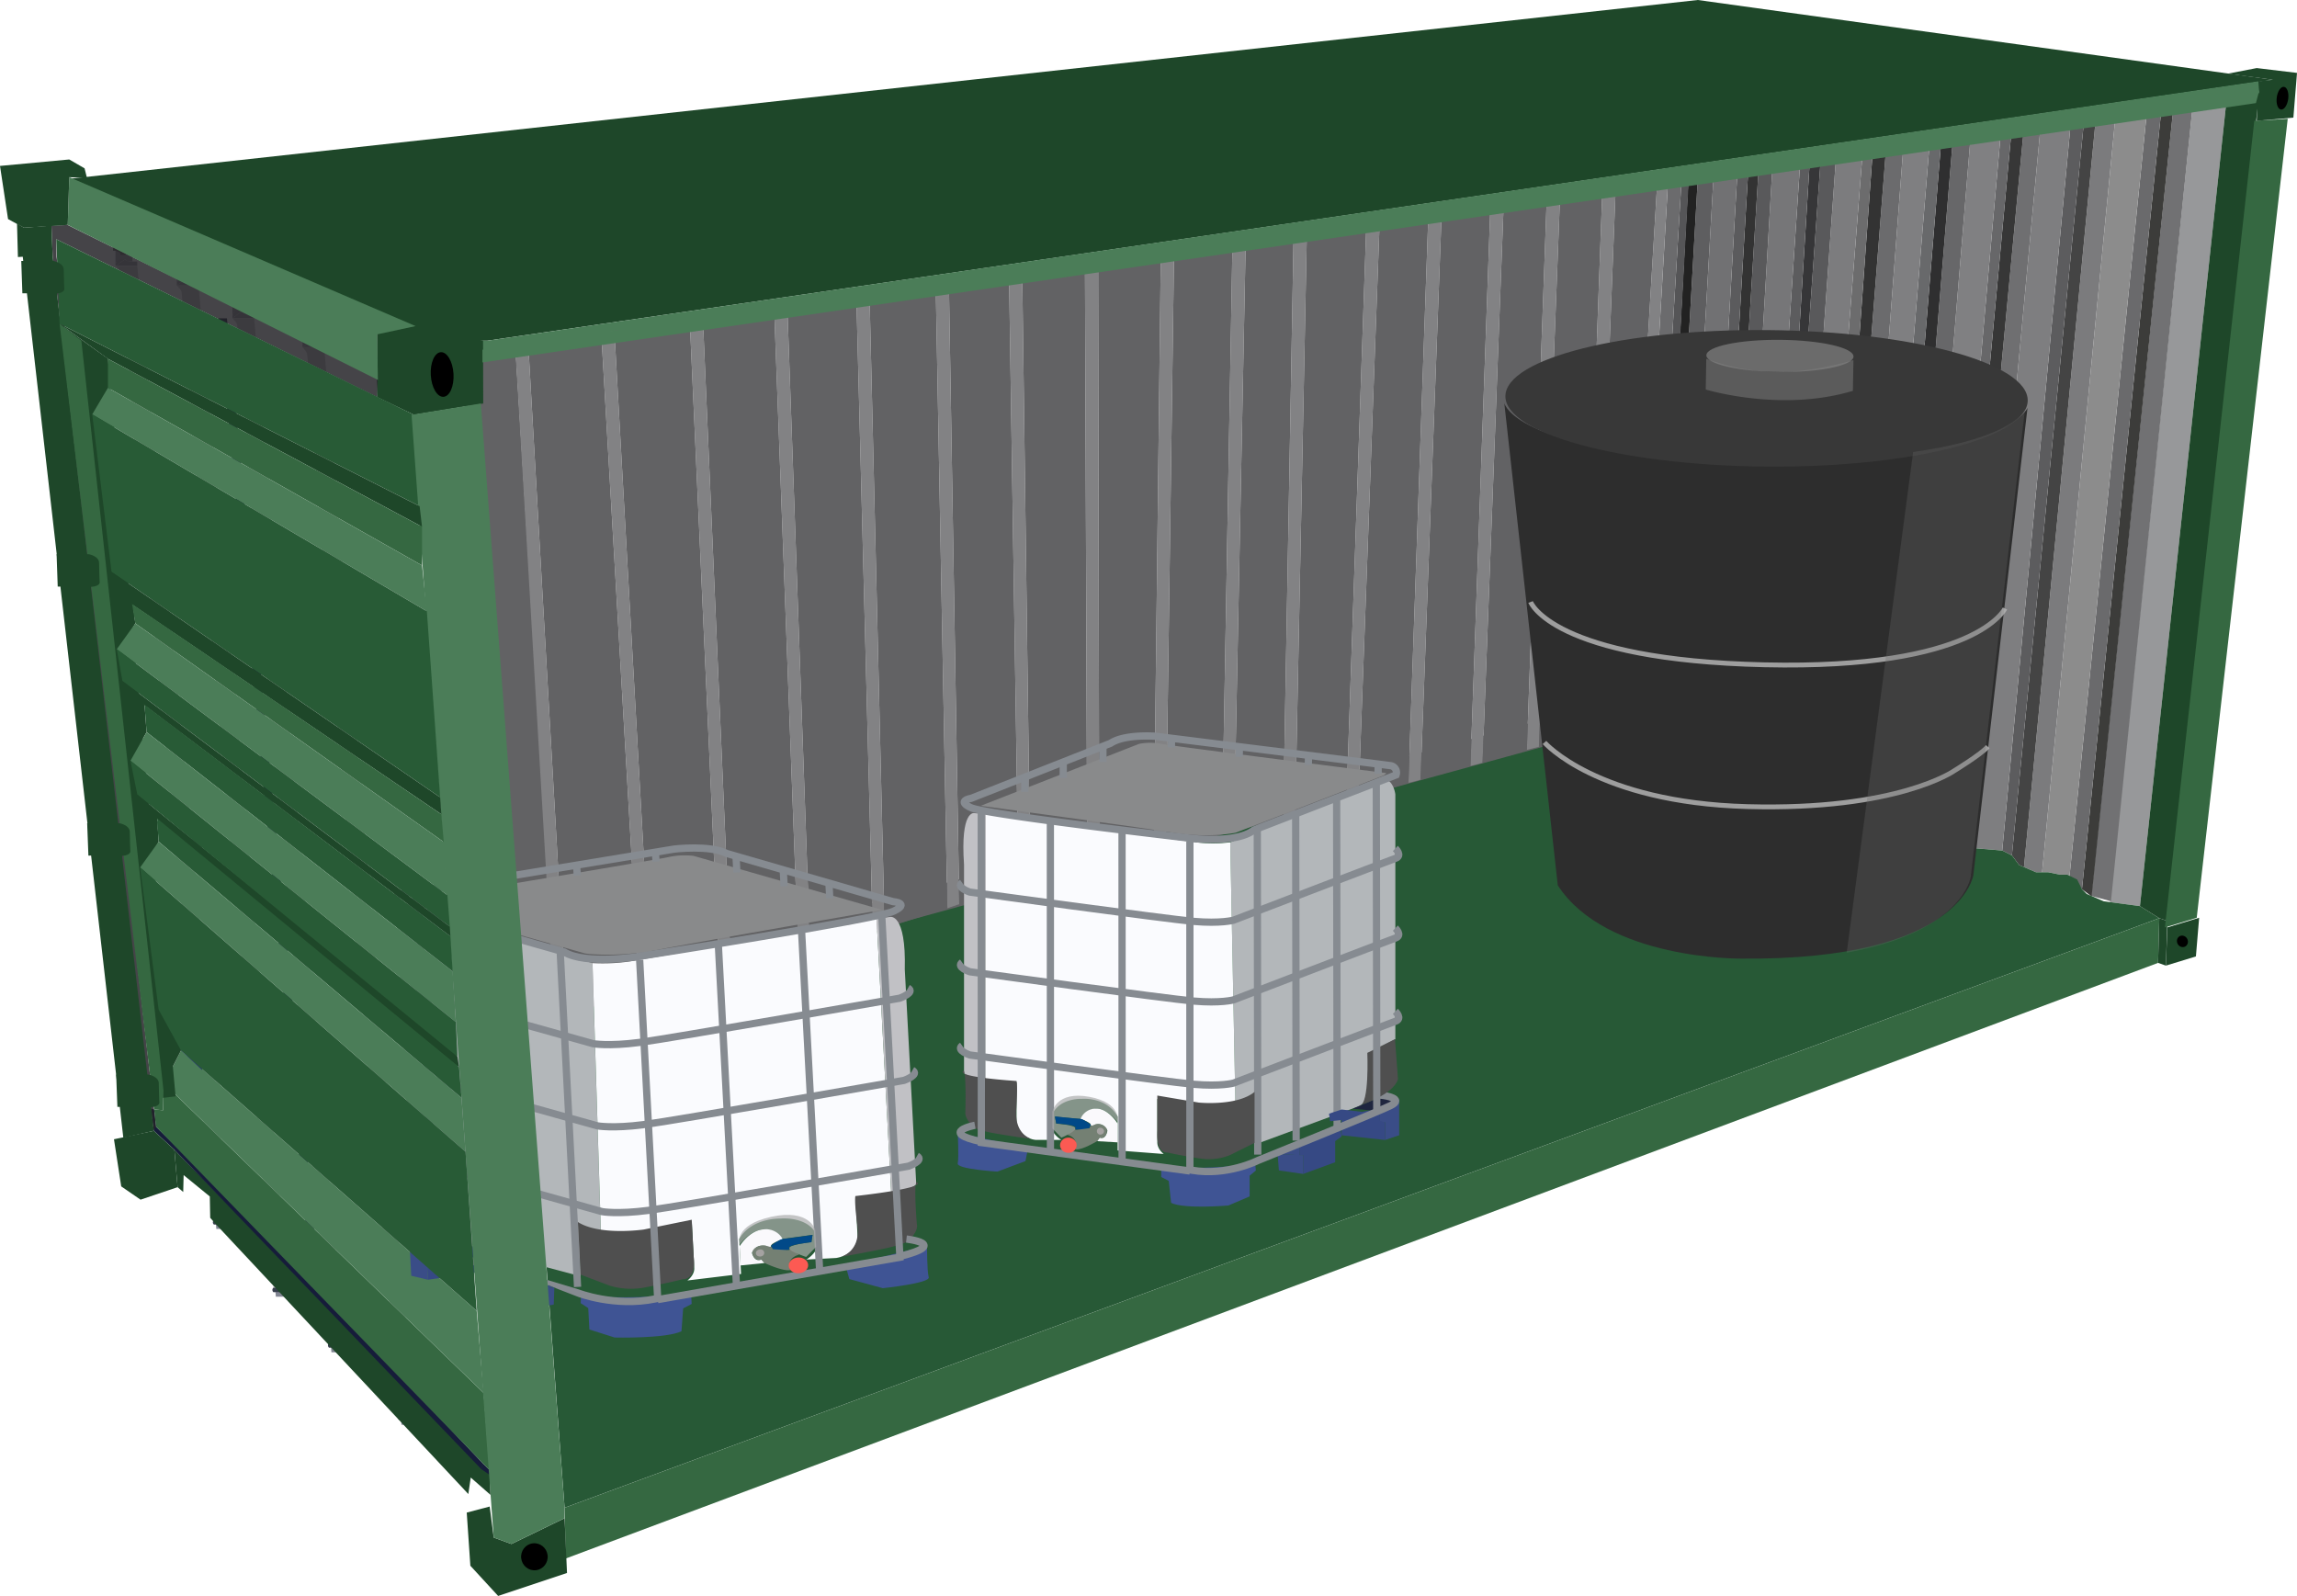 <svg xmlns="http://www.w3.org/2000/svg" viewBox="0 0 950.67 660.5"><title>container_view2</title><g id="Layer_2" data-name="Layer 2"><g id="Main"><g id="Container"><polygon points="155.11 399.1 161.91 404.16 163.21 413.07 160.1 412.51 160.8 410.39 160.08 405.44 155.26 403.62 154.15 400.58 155.11 399.1" style="fill:#787d92"/><path d="M128.37,143.67s0-5,4-3" transform="translate(-3.2)" style="fill:#96959b"/><path d="M77.37,118.67" transform="translate(-3.2)" style="fill:#757577"/><path d="M128.41,134.75l0-3.08a2,2,0,0,1,2-2h4l.17,2.71s-1.17,1.29-2.17,2.29S128.41,134.75,128.41,134.75Z" transform="translate(-3.2)" style="fill:#7f838c"/><path d="M128.37,143.67s0-3,2-3h2s0,1,2,1h1v-4h-2l-1,1h-2v-1l-2-1Z" transform="translate(-3.2)" style="fill:#99989e"/><path d="M128.37,136.67h-1v-2h5s1-3,3-2v1h4v3l-4,1h-2l-1,1h-2v-1Z" transform="translate(-3.2)" style="fill:#605c59"/><path d="M132.37,140.67s0,1,3,1h2v2h-9Z" transform="translate(-3.2)" style="fill:#96959b"/><path d="M137.87,158.92s6.5-1.25,5.32,3.75,1.18,22,1.18,22a10.92,10.92,0,0,1-3.84.25C138.46,184.67,137.87,158.92,137.87,158.92Z" transform="translate(-3.2)" style="fill:#7a7a7c"/><polygon points="168.5 560.33 171.17 559.67 172.17 576.67 170.5 576.83 168.5 560.33" style="fill:#737479"/><polygon points="155.17 406.15 157.98 404.83 160.04 405.77 161.17 411.41 160.04 413.67 156.48 412.92 155.17 406.15" style="fill:#5b5a62"/><polygon points="129.9 161.29 126.51 160.41 127.63 184.68 129.83 184.93 129.9 161.29" style="fill:#7a7a7c"/><path d="M128.37,143.67s2,2,2,3,4,52,4,52l2,28,4,42,3,37,9,101,8,91,8,88h6l-37-442Z" transform="translate(-3.2)" style="fill:#c4c4c4"/><circle cx="138.17" cy="163.67" r="1" style="fill:#9f9fa0"/><polygon points="166 587.58 166.17 589.67 171.17 589.67 171.17 587.42 166 587.58" style="fill:#818592"/><circle cx="139.17" cy="181.67" r="1" style="fill:#9f9fa0"/><polygon points="171.17 559.67 169.67 559 170.17 556.67 174.17 559.67 175.17 579.67 172.17 576.67 171.17 559.67" style="fill:#95989f"/><path d="M168.37,585.67h7a1.39,1.39,0,0,1,0,2h-7A1.39,1.39,0,0,1,168.37,585.67Z" transform="translate(-3.2)" style="fill:#363e4c"/><polygon points="126.11 376.78 132.91 381.65 134.21 390.19 131.1 389.66 131.8 387.62 131.08 382.88 126.26 381.13 125.14 378.21 126.11 376.78" style="fill:#787d92"/><path d="M99.37,131.66s0-4.8,4-2.88" transform="translate(-3.2)" style="fill:#96959b"/><path d="M48.37,107.67" transform="translate(-3.2)" style="fill:#757577"/><path d="M99.41,123.1l0-3a1.91,1.91,0,0,1,2-1.92h4l.17,2.6s-1.17,1.24-2.17,2.2S99.41,123.1,99.41,123.1Z" transform="translate(-3.2)" style="fill:#7f838c"/><path d="M99.37,131.66s0-2.88,2-2.88h2s0,1,2,1h1V125.9h-2l-1,1h-2v-1l-2-1Z" transform="translate(-3.2)" style="fill:#99989e"/><path d="M99.37,124.94h-1V123h5s1-2.88,3-1.92v1h4v2.88l-4,1h-2l-1,1h-2v-1Z" transform="translate(-3.2)" style="fill:#605c59"/><path d="M103.37,128.78s0,1,3,1h2v1.92h-9Z" transform="translate(-3.2)" style="fill:#96959b"/><path d="M108.87,146.29s6.5-1.2,5.32,3.6S115.37,171,115.37,171a11.36,11.36,0,0,1-3.84.24C109.46,171,108.87,146.29,108.87,146.29Z" transform="translate(-3.2)" style="fill:#7a7a7c"/><polygon points="139.5 531.52 142.17 530.88 143.17 547.19 141.5 547.35 139.5 531.52" style="fill:#737479"/><polygon points="126.17 383.55 128.98 382.29 131.04 383.19 132.17 388.6 131.04 390.77 127.48 390.05 126.17 383.55" style="fill:#5b5a62"/><polygon points="100.9 148.57 97.51 147.73 98.63 171.02 100.83 171.25 100.9 148.57" style="fill:#7a7a7c"/><path d="M99.37,131.66s2,1.92,2,2.88,4,49.9,4,49.9l2,26.87,4,40.31,3,35.51,9,96.93,8,87.33,8,84.45h6l-37-424.17Z" transform="translate(-3.2)" style="fill:#c4c4c4"/><ellipse cx="109.17" cy="150.85" rx="1" ry="0.96" style="fill:#9f9fa0"/><polygon points="137 557.67 137.17 559.67 142.17 559.67 142.17 557.51 137 557.67" style="fill:#818592"/><ellipse cx="110.17" cy="168.13" rx="1" ry="0.96" style="fill:#9f9fa0"/><polygon points="142.17 530.88 140.67 530.24 141.17 528 145.17 530.88 146.17 550.07 143.17 547.19 142.17 530.88" style="fill:#95989f"/><path d="M139.37,555.83h7a1.29,1.29,0,0,1,0,1.92h-7A1.29,1.29,0,0,1,139.37,555.83Z" transform="translate(-3.2)" style="fill:#363e4c"/><polygon points="103.11 357.83 109.91 362.59 111.21 370.94 108.1 370.42 108.8 368.43 108.08 363.79 103.26 362.08 102.14 359.23 103.11 357.83" style="fill:#787d92"/><path d="M76.37,118.13s0-4.69,4-2.82" transform="translate(-3.2)" style="fill:#96959b"/><path d="M25.37,94.67" transform="translate(-3.2)" style="fill:#757577"/><path d="M76.41,109.76l0-2.89a1.88,1.88,0,0,1,2-1.88h4l.17,2.54s-1.17,1.21-2.17,2.15S76.41,109.76,76.41,109.76Z" transform="translate(-3.2)" style="fill:#7f838c"/><path d="M76.37,118.13s0-2.82,2-2.82h2s0,.94,2,.94h1V112.5h-2l-1,.94h-2v-.94l-2-.94Z" transform="translate(-3.2)" style="fill:#99989e"/><path d="M76.37,111.56h-1v-1.88h5s1-2.82,3-1.88v.94h4v2.82l-4,.94h-2l-1,.94h-2v-.94Z" transform="translate(-3.2)" style="fill:#605c59"/><path d="M80.37,115.31s0,.94,3,.94h2v1.88h-9Z" transform="translate(-3.2)" style="fill:#96959b"/><path d="M85.87,132.44s6.5-1.17,5.32,3.52,1.18,20.65,1.18,20.65a11.61,11.61,0,0,1-3.84.23C86.46,156.6,85.87,132.44,85.87,132.44Z" transform="translate(-3.2)" style="fill:#7a7a7c"/><polygon points="116.5 509.14 119.17 508.51 120.17 524.47 118.5 524.62 116.5 509.14" style="fill:#737479"/><polygon points="103.17 364.45 105.98 363.21 108.04 364.1 109.17 369.39 108.04 371.5 104.48 370.8 103.17 364.45" style="fill:#5b5a62"/><polygon points="77.9 134.66 74.51 133.84 75.63 156.62 77.83 156.84 77.9 134.66" style="fill:#7a7a7c"/><path d="M76.37,118.13s2,1.88,2,2.82,4,48.8,4,48.8l2,26.28,4,39.41,3,34.72,9,94.78,8,85.4,8,82.58h6l-37-414.79Z" transform="translate(-3.2)" style="fill:#c4c4c4"/><ellipse cx="86.17" cy="136.9" rx="1" ry="0.94" style="fill:#9f9fa0"/><polygon points="114 534.71 114.17 536.67 119.17 536.67 119.17 534.56 114 534.71" style="fill:#818592"/><ellipse cx="87.17" cy="153.79" rx="1" ry="0.94" style="fill:#9f9fa0"/><polygon points="119.17 508.51 117.67 507.89 118.17 505.7 122.17 508.51 123.17 527.28 120.17 524.47 119.17 508.51" style="fill:#95989f"/><path d="M116.37,532.91h7a1.25,1.25,0,0,1,0,1.88h-7A1.25,1.25,0,0,1,116.37,532.91Z" transform="translate(-3.2)" style="fill:#363e4c"/><polygon points="78.18 338.29 84.99 342.8 86.31 350.76 83.19 350.27 83.89 348.37 83.16 343.95 78.34 342.33 77.22 339.62 78.18 338.29" style="fill:#787d92"/><path d="M51,110s0-4.47,4-2.69" transform="translate(-3.2)" style="fill:#96959b"/><path d="M0,87.77" transform="translate(-3.2)" style="fill:#757577"/><path d="M51.07,102.05l0-2.76a1.82,1.82,0,0,1,2-1.79h4l.17,2.42S56,101.08,55,102,51.07,102.05,51.07,102.05Z" transform="translate(-3.2)" style="fill:#7f838c"/><path d="M51,110s0-2.68,2-2.69h2s0,.89,2,.89h1v-3.58H56l-1,.9H53v-.89l-2-.89Z" transform="translate(-3.2)" style="fill:#99989e"/><path d="M51,103.77H50V102h5s1-2.68,3-1.79v.89h4v2.68l-4,.9H56l-1,.9H53v-.89Z" transform="translate(-3.2)" style="fill:#605c59"/><path d="M55,107.34s0,.89,3,.89h2V110l-9,0Z" transform="translate(-3.2)" style="fill:#96959b"/><path d="M60.56,123.64s6.5-1.13,5.32,3.34,1.22,19.66,1.22,19.66a12.17,12.17,0,0,1-3.84.23C61.19,146.65,60.56,123.64,60.56,123.64Z" transform="translate(-3.2)" style="fill:#7a7a7c"/><polygon points="80.67 419.92 73.17 418.67 67.17 412.67 67.17 416.67 74.17 423.67 77.17 423.67 81.17 427.67 80.67 419.92" style="fill:#9c9da0"/><polygon points="91.82 482.38 94.49 481.78 95.51 496.98 93.85 497.13 91.82 482.38" style="fill:#737479"/><polygon points="78.25 344.59 81.06 343.41 83.12 344.25 84.26 349.28 83.13 351.3 79.57 350.63 78.25 344.59" style="fill:#5b5a62"/><polygon points="52.6 125.77 49.2 124.99 50.36 146.68 52.56 146.89 52.6 125.77" style="fill:#7a7a7c"/><path d="M51,110s2,1.78,2,2.68,4.08,46.47,4.08,46.47l2,25,4.07,37.53,3.06,33.07,9.16,90.26,8.14,81.33L91.73,505h6L60,110Z" transform="translate(-3.2)" style="fill:#c4c4c4"/><ellipse cx="64.07" cy="127.88" rx="1" ry="0.89" transform="translate(-3.43 0.11) rotate(-0.1)" style="fill:#9f9fa0"/><polygon points="89.36 506.74 89.53 508.61 94.53 508.6 94.53 506.59 89.36 506.74" style="fill:#818592"/><ellipse cx="65.1" cy="143.97" rx="1" ry="0.89" transform="translate(-3.45 0.11) rotate(-0.1)" style="fill:#9f9fa0"/><polygon points="94.49 481.78 92.99 481.19 93.48 479.1 97.49 481.78 98.52 499.65 95.51 496.98 94.49 481.78" style="fill:#95989f"/><path d="M91.73,505h7a1.15,1.15,0,0,1,0,1.79h-7A1.15,1.15,0,0,1,91.73,505Z" transform="translate(-3.2)" style="fill:#363e4c"/><polygon points="104.67 442.92 97.17 441.67 91.17 435.67 91.17 439.67 98.17 446.67 101.17 446.67 105.17 450.67 104.67 442.92" style="fill:#9c9da0"/><polygon points="135.67 482.42 143.17 483.67 149.17 489.67 149.17 485.67 142.17 478.67 139.17 478.67 135.17 474.67 135.67 482.42" style="fill:#9c9da0"/><polygon points="164.67 509.42 172.17 510.67 178.17 516.67 178.17 512.67 171.17 505.67 168.17 505.67 164.17 501.67 164.67 509.42" style="fill:#9c9da0"/><polygon points="191.92 144.1 213.31 143.76 230.39 421.28 213.18 423.13 191.92 144.1" style="fill:#626264"/><polygon points="28.67 74 702.67 0 940.67 33 201.67 141 184.67 141 28.67 74" style="fill:#1e4729"/><polygon points="907.67 42 921.67 40 885.67 375 873.29 373.35 907.67 42" style="fill:#97989a"/><polygon points="907.67 42 899.67 43 865.48 370.78 873.67 373 907.67 42" style="fill:#717173"/><polygon points="899.67 43 865.67 371 861.67 368 894.67 44 899.67 43" style="fill:#3c3c3a"/><polygon points="861.67 368 894.67 44 888.67 45 856.54 362.44 861.67 368" style="fill:#6a6a6c"/><polygon points="845.17 361 847.67 361 852.67 362 855.67 362 856.07 362.2 856.38 362.35 856.54 362.44 888.67 45 875.67 46.75 845.17 361" style="fill:#8c8c8c"/><polyline points="845.17 361 842.67 361 837.67 358.88 867.54 47.63 875.67 46.75" style="fill:#7b7b7d"/><polygon points="837.67 358.88 835.67 358 832.67 354 862.67 48.5 867.54 47.63 837.67 358.88" style="fill:#444"/><polygon points="862.67 48.5 857.17 49.5 828.67 352 832.67 354 862.67 48.5" style="fill:#5c5c5e"/><polygon points="828.67 352 816.67 351 844.67 51 857.17 49.5 828.67 352" style="fill:#7e7e80"/><polygon points="816.67 351 809.67 349 837.67 52.5 844.67 51 816.67 351" style="fill:#6f6f71"/><polygon points="809.67 349 805.67 344 832.67 52.5 837.67 52.5 809.67 349" style="fill:#373737"/><polygon points="805.67 344 802.67 342 828.17 54 832.67 52.5 805.67 344" style="fill:#676769"/><polygon points="802.67 342 792.17 341 815.67 55.5 828.17 54 802.67 342" style="fill:#808082"/><polygon points="792.17 341 789.67 341 785.17 338.63 808.29 56.88 815.67 55.5 792.17 341" style="fill:#676769"/><polygon points="785.17 338.63 783.67 338 780.83 335.5 803.5 57.5 808.29 56.88 785.17 338.63" style="fill:#2f2f30"/><polygon points="780.83 335.5 779.67 334 776.33 332.5 798.67 58.67 803.5 57.5 780.83 335.5" style="fill:#68696b"/><polygon points="776.33 332.5 774.67 332 767.17 332 787.83 59.67 798.67 58.67 776.33 332.5" style="fill:#7f7f81"/><polygon points="767.17 332 759.67 329 780.67 60.5 787.83 59.67 767.17 332" style="fill:#6b6b6d"/><polygon points="217.67 413 677.67 287 683 304.33 219 438.33 217.67 413" style="fill:#626264"/><polygon points="759.67 329 756.17 325.5 775.17 61.25 780.67 60.5 759.67 329" style="fill:#333"/><polygon points="756.17 325.5 750.67 322 771 61.67 775.17 61.25 756.17 325.5" style="fill:#6c6c6d"/><polygon points="750.67 322 741.67 322 760 63.33 771 61.67 750.67 322" style="fill:#7c7c7e"/><polygon points="233.67 624 218.67 424 682.67 297 686.67 299 689.67 303 694.67 305 705.67 305 709.67 307 711.67 310 717.67 312 726.67 313 728.67 313 733.67 315 735.67 320 741.67 322 750.67 322 754.67 324 759.67 329 765.67 332 774.67 332 779.67 334 783.67 338 789.67 341 802.67 342 805.67 344 809.67 349 816.67 351 828.67 352 832.67 354 835.67 358 842.67 361 847.67 361 852.67 362 855.67 362 859.67 364 861.67 368 863.67 370 870.67 373 885.67 375 893.67 380 233.67 624" style="fill:#275936"/><polygon points="741.67 322 735.67 320 753.67 64 760 63.33 741.67 322" style="fill:#59595b"/><polygon points="735.67 320 733.67 315 749.17 64.25 753.67 64 735.67 320" style="fill:#363638"/><polygon points="733.67 315 728.67 313 745.17 65.5 749.17 64.25 733.67 315" style="fill:#5c5c5e"/><polygon points="728.67 313 719.42 312.25 733.67 67 745.17 65.5 728.67 313" style="fill:#767678"/><polygon points="719.42 312.25 717.67 312 713.29 310.5 727.92 68.5 733.67 67 719.42 312.25" style="fill:#59595b"/><polygon points="713.29 310.5 711.67 310 709.67 307 723.67 68.63 727.92 68.5 713.29 310.5" style="fill:#333"/><polygon points="709.67 307 705.67 305 719.17 69.5 723.67 68.63 709.67 307" style="fill:#5b5b5d"/><polygon points="705.67 305 696.04 305.13 709.29 71.13 719.17 69.5 705.67 305" style="fill:#717173"/><polygon points="696.04 305.13 689.67 303 702.79 71.75 709.29 71.13 696.04 305.13" style="fill:#5e5e60"/><polygon points="689.67 303 686.67 299 698.92 72 702.79 71.75 689.67 303" style="fill:#222"/><polygon points="233.67 624 234.17 645 893.17 398.5 893.67 380 233.67 624" style="fill:#356841"/><polygon points="885.67 375 893.67 380 897 381.17 935.04 38.5 921.67 40 885.67 375" style="fill:#1e4729"/><polygon points="897 381.17 896.42 399.63 893.17 398.5 893.67 380 897 381.17" style="fill:#1e4729"/><polygon points="897 383.83 910.17 379.83 908.83 395.83 896.42 399.63 897 383.83" style="fill:#1e4729"/><ellipse cx="906.45" cy="389.59" rx="2.24" ry="2.42" transform="translate(-80.4 466.18) rotate(-27.71)"/><polygon points="896 383.83 909.17 379.83 946.83 49.17 933 50 896 383.83" style="fill:#356841"/><polygon points="934 50 949.17 48.67 950.67 30.17 934 28.17 922 30.5 940.67 33 934.67 33.67 934 50" style="fill:#1e4729"/><ellipse cx="947.86" cy="40.64" rx="4.74" ry="2.39" transform="translate(779.18 974.83) rotate(-82.41)"/><polygon points="934.67 33.67 201.67 141 198.92 141 199.42 144 199.67 145.75 935.04 38.5 934.67 33.67" style="fill:#4b7d58"/><polygon points="199.92 141 200 167 171.33 171.67 156 164.33 156 137 172 133.67 199.92 141" style="fill:#1e4729"/><ellipse cx="186.2" cy="154.99" rx="4.71" ry="9.25" transform="translate(-12.02 11.25) rotate(-3.38)"/><polygon points="686.67 299 682.67 297 696 73.67 699 73.17 686.67 299" style="fill:#555557"/><polygon points="677.42 298.5 682.67 297 696 73.67 690.42 74.25 677.42 298.5" style="fill:#6b6b6d"/><polygon points="677.42 298.5 672.42 300 685.92 75 690.42 74.25 677.42 298.5" style="fill:#828284"/><polygon points="654.92 305 659.92 303.75 668.67 78 663.17 78.75 654.92 305" style="fill:#828284"/><polygon points="631.92 310.33 636.92 309.07 645.67 81 640.17 81.76 631.92 310.33" style="fill:#828284"/><polygon points="608.58 317 613.58 315.72 622.33 84.67 616.83 85.43 608.58 317" style="fill:#828284"/><polygon points="582.92 324 587.92 322.7 596.67 88 591.17 88.78 582.92 324" style="fill:#828284"/><polygon points="557.25 331.67 562.25 330.35 571 92 565.5 92.79 557.25 331.67" style="fill:#828284"/><polygon points="531.07 338.78 536.05 337.36 540.9 95.36 535.41 96.25 531.07 338.78" style="fill:#828284"/><polygon points="505.76 345.12 510.74 343.69 515.56 100.36 510.08 101.26 505.76 345.12" style="fill:#828284"/><polygon points="477.48 353.78 482.45 352.31 485.91 104.34 480.43 105.28 477.48 353.78" style="fill:#828284"/><polygon points="449.98 360.73 454.93 359.16 454.5 108.79 449.03 109.82 449.98 360.73" style="fill:#828284"/><polygon points="421.53 367.75 426.45 366.11 423.07 113.27 417.62 114.38 421.53 367.75" style="fill:#828284"/><polygon points="392.08 375.88 397 374.21 392.72 117.27 387.27 118.4 392.08 375.88" style="fill:#828284"/><polygon points="361.21 385.87 366.12 384.14 359.88 122.27 354.44 123.45 361.21 385.87" style="fill:#828284"/><polygon points="330.34 393.33 335.23 391.53 325.88 127.79 320.45 129.04 330.34 393.33" style="fill:#828284"/><polygon points="297.65 402.5 302.52 400.63 290.93 132.31 285.51 133.61 297.65 402.5" style="fill:#828284"/><polygon points="264.67 411.03 269.52 409.09 254.27 136.86 248.87 138.24 264.67 411.03" style="fill:#828284"/><polygon points="229.61 421.63 234.45 419.66 218.69 143.36 213.3 144.76 229.61 421.63" style="fill:#828284"/><polygon points="668.67 78 685.92 75 672.42 300 659.92 303.75 668.67 78" style="fill:#626264"/><polygon points="645.67 81 663.17 78.75 654.92 305 636.92 309.07 645.67 81" style="fill:#626264"/><polygon points="622.33 84.67 640.17 81.76 631.92 310.33 613.58 315.72 622.33 84.67" style="fill:#626264"/><polygon points="596.67 88 616.83 85.43 608.58 317 587.92 322.7 596.67 88" style="fill:#626264"/><polygon points="571 92 591.17 88.78 582.92 324 562.25 330.35 571 92" style="fill:#626264"/><polygon points="540.9 95.36 565.5 92.79 557.25 331.67 536.05 337.36 540.9 95.36" style="fill:#626264"/><polygon points="515.56 100.36 535.41 96.25 531.07 338.78 510.74 343.69 515.56 100.36" style="fill:#626264"/><polygon points="485.91 104.34 510.08 101.26 505.76 345.12 482.45 352.31 485.91 104.34" style="fill:#626264"/><polygon points="480.43 105.28 454.5 108.79 454.93 359.16 477.48 353.78 480.43 105.28" style="fill:#626264"/><polygon points="423.07 113.27 449.03 109.82 449.98 360.73 426.45 366.11 423.07 113.27" style="fill:#626264"/><polygon points="392.72 117.27 417.62 114.38 421.53 367.75 397 374.21 392.72 117.27" style="fill:#626264"/><polygon points="359.88 122.27 387.27 118.4 392.08 375.88 366.12 384.14 359.88 122.27" style="fill:#626264"/><polygon points="325.88 127.79 354.44 123.45 361.21 385.87 335.23 391.53 325.88 127.79" style="fill:#626264"/><polygon points="290.93 132.31 320.45 129.04 330.34 393.33 302.52 400.63 290.93 132.31" style="fill:#626264"/><polygon points="254.27 136.86 285.51 133.61 297.65 402.5 269.52 409.09 254.27 136.86" style="fill:#626264"/><polygon points="248.87 138.24 264.67 411.03 234.45 419.66 218.69 143.36 248.87 138.24" style="fill:#626264"/><polygon points="233.67 628.33 234.67 651 206.17 660.5 194.67 648 193.17 626 202.67 623.5 204.33 636.33 211.67 639 233.67 628.33" style="fill:#1e4729"/><ellipse cx="224.38" cy="644.29" rx="5.5" ry="5.6" transform="translate(-76.2 30.27) rotate(-6.64)"/><polygon points="203 618.67 202.67 608.5 171.33 577.17 72.17 475.83 73.5 491.33 75.83 493.33 76 486.33 86.83 495.17 87 504 89.5 506.83 193.83 618.33 194.83 611.5 203 618.67" style="fill:#1e4729"/><polygon points="72.17 475.83 63.67 468 62.54 458.88 63.79 459.13 64.54 466.25 87.42 488.88 128.92 532.13 90.42 131.75 93.92 131.75 132.54 534.5 199.92 605.75 199.17 608 72.17 475.83" style="fill:#161c3a"/><polygon points="199.92 605.75 202.67 608.5 202.83 610.5 199.17 608 199.92 605.75" style="fill:#161c3a"/><polygon points="63.79 459.13 67.5 459.5 67.67 451.33 68.83 449.33 200.17 576.5 202.67 608.5 64.54 466.25 63.79 459.13" style="fill:#356841"/><polygon points="68.83 449.33 69.42 445.5 74.92 434.75 197.29 542.5 200.17 576.5 68.83 449.33" style="fill:#4b7d58"/><polygon points="74.92 434.75 74.54 423.25 80.42 427.63 81.42 433.38 83.04 434.5 83.67 442.88 74.92 434.75" style="fill:#26366c"/><polygon points="65.67 417.88 71.67 422.5 74.54 423.25 74.92 434.75 69.42 445.5 68.83 449.33 67.67 451.33 65.67 417.88" style="fill:#1e4729"/><polygon points="199.67 144.75 199.67 150 933.67 42.67 935.04 37.5 199.67 144.75" style="fill:#4b7d58"/><polygon points="49.83 268.83 56 258 54.5 245.33 46.17 236.67 48.33 268.67 49.83 268.83" style="fill:#1e4729"/><polygon points="52.33 283.5 59.83 291.67 60.67 303 54 314.83 50.67 281.83 52.33 283.5" style="fill:#1e4729"/><polygon points="56.83 328.83 64.83 335.5 65.67 348.33 60 359.33 56.83 328.83" style="fill:#1e4729"/><polygon points="156.42 155.25 134.04 145.13 103.29 130.25 28.04 93.13 21.29 93.38 21.79 105.88 60.04 444.75 63.67 468 64.54 466.25 23.42 106.25 23.29 99 156 164.33 156.42 155.25" style="fill:#252429;opacity:0.85;isolation:isolate"/><polygon points="44.67 148.5 24.67 134 36.67 202 63.67 454.75 72.67 453.75 44.67 148.5" style="fill:#1e4729"/><polygon points="51.04 470.88 63.67 468 21.79 105.88 21.29 93.38 9.92 94.25 7.04 92.5 7.42 106.38 9.42 106.25 51.04 470.88" style="fill:#1e4729"/><path d="M26.12,228.5" transform="translate(-3.2)" style="fill:#2d3d79"/><polygon points="23.29 99 171.33 171.67 173.67 209.5 24.67 134 23.29 99" style="fill:#285b36"/><g id="Tank2"><path d="M173.08,486.89l-.29-5.5-2-37L169,410.87l-1.52-28.51s.38-4.53,3.39-6.2l77.54,22.44,3.45,111.17-8.83-2.54.5,21-51.63-13.79s-8.18-2.07-6.8-22.71Z" transform="translate(-3.2)" style="fill:#b3b7ba"/><path d="M248.43,398.6a77.27,77.27,0,0,0,16.71-.89c9.23-1.5,100.86-17.42,100.86-17.42l1.74,32.51,4.3,80.53-14.77,2.29.88,16.51s-.24,7-8.86,8.5l-12.38.66s7.83-4.43,3.74-11.23-14.58-5.74-14.58-5.74-11.81-.37-16.93,8.43l.77,14.5-22.2,2.69s3-2.17,2.83-5.17l-1-18.51L275.43,509s-12.84,3.7-23.55.76Z" transform="translate(-3.2)" style="fill:#fafbfe"/><path d="M366,380.28l5.54-.8s6.73-1.86,6.13,21.74l4.75,89s-3.55,3.2-10.39,3.06Z" transform="translate(-3.2)" style="fill:#c1c1c5"/><path d="M172.66,374l72.82,20.62s12.79,1.82,30.38-1.62,92.42-16.44,92.42-16.44l-78-22.34a31.48,31.48,0,0,0-10.76.57c-6.28,1.34-108.19,18.28-108.19,18.28Z" transform="translate(-3.2)" style="fill:#898a8b"/><path d="M168.73,405.49s-3.55,3.32.23,4.25,79.7,22.2,79.7,22.2,6.27,1.17,19.21-.52,107.64-18.29,107.64-18.29,6.7-2.36,3.5-4.2" transform="translate(-3.2)" style="fill:none;stroke:#868b91;stroke-miterlimit:10;stroke-width:3px"/><path d="M170.54,439.5s-3.55,3.32.23,4.25,79.7,22.2,79.7,22.2,6.27,1.17,19.21-.52,107.64-18.29,107.64-18.29,6.7-2.36,3.5-4.2" transform="translate(-3.2)" style="fill:none;stroke:#868b91;stroke-miterlimit:10;stroke-width:3px"/><path d="M172.44,475s-3.55,3.32.23,4.25,79.7,22.2,79.7,22.2,6.27,1.17,19.21-.52,107.64-18.29,107.64-18.29,6.7-2.36,3.5-4.2" transform="translate(-3.2)" style="fill:none;stroke:#868b91;stroke-miterlimit:10;stroke-width:3px"/><line x1="192.78" y1="382.75" x2="200.02" y2="522.65" style="fill:none;stroke:#868b91;stroke-miterlimit:10;stroke-width:3px"/><line x1="212.9" y1="387.7" x2="220.15" y2="527.6" style="fill:none;stroke:#868b91;stroke-miterlimit:10;stroke-width:3px"/><line x1="231.79" y1="392.71" x2="239.04" y2="532.61" style="fill:none;stroke:#868b91;stroke-miterlimit:10;stroke-width:3px"/><path d="M243.52,527.53l12,4.55a30.32,30.32,0,0,0,14.32.79c8-1.47,16-3.45,16-3.45s5.62.57,4.46-9.42l-.81-15.2-19.87,4.06s-18.25,2.65-27.25-3.11Z" transform="translate(-3.2)" style="fill:#4f4f4f"/><line x1="297.33" y1="391.49" x2="304.78" y2="531.6" style="fill:none;stroke:#868b91;stroke-miterlimit:10;stroke-width:3px"/><line x1="331.77" y1="385.64" x2="339.22" y2="525.75" style="fill:none;stroke:#868b91;stroke-miterlimit:10;stroke-width:3px"/><path d="M357.23,495s27.77-3,25.77-5.5-.3,17.54-.3,17.54.76,2.54-4,6.91a45.09,45.09,0,0,1-5.49,1.84c-4.28,1.26-22,4.4-22,4.4s8.24-2.12,6.84-12.87S357.23,495,357.23,495Z" transform="translate(-3.2)" style="fill:#4f4f4f"/><path d="M353.19,523.92l1.53,5.44,13.86,3.77s19.75-2.06,19-4.53-.69-13-.69-13Z" transform="translate(-3.2)" style="fill:#3f5494"/><path d="M243.74,535.28l-.21,4.05,3.13,2.05.47,8.85,10.45,3.32s21.18.53,27.66-2.59l.7-9.46,3.53-1.85-.27-5-11.39,1.72S249.16,538.16,243.74,535.28Z" transform="translate(-3.2)" style="fill:#3f5494"/><polyline points="364.92 378.67 372.45 520.33 272.85 537.74 272.21 537.85 272.24 538.36" style="fill:none;stroke:#868b91;stroke-miterlimit:10;stroke-width:3px"/><path d="M378.35,512.8s18.11,2-2.72,7.17" transform="translate(-3.2)" style="fill:none;stroke:#868b91;stroke-miterlimit:10;stroke-width:3px"/><path d="M173.93,369.22l1.85-.3L282.22,351.4s14.8-1.79,21.82,1.84l68.72,19.9s7.48.6.21,4-105.14,18.66-105.14,18.66S245.68,399.5,236.7,394l-70-19.84s-1.42-3.44,2.88-4.17Z" transform="translate(-3.2)" style="fill:none;stroke:#868b91;stroke-miterlimit:10;stroke-width:3px"/><polyline points="172.11 372.67 171.93 369.29 172.18 373.16" style="fill:none;stroke:#868b91;stroke-miterlimit:10;stroke-width:3px"/><path d="M208.6,363.52l.31,4.09Z" transform="translate(-3.2)" style="fill:none;stroke:#868b91;stroke-miterlimit:10;stroke-width:3px"/><path d="M241.83,358.23l.31,4.09Z" transform="translate(-3.2)" style="fill:none;stroke:#868b91;stroke-miterlimit:10;stroke-width:3px"/><path d="M274.42,352.48l.31,4.09Z" transform="translate(-3.2)" style="fill:none;stroke:#868b91;stroke-miterlimit:10;stroke-width:3px"/><line x1="304.63" y1="354.55" x2="304.98" y2="361.05" style="fill:none;stroke:#868b91;stroke-miterlimit:10;stroke-width:3px"/><line x1="324.18" y1="360.28" x2="324.53" y2="366.78" style="fill:none;stroke:#868b91;stroke-miterlimit:10;stroke-width:3px"/><line x1="343.07" y1="365.29" x2="343.41" y2="371.79" style="fill:none;stroke:#868b91;stroke-miterlimit:10;stroke-width:3px"/><polygon points="169.38 512.5 170.21 528 177.12 529.64 176.72 522.14 179.2 522.01 178.88 516.01 169.38 512.5" style="fill:#3a4d87"/><polygon points="187.62 517.04 197.47 515.51 203.64 516.98 203.31 520.22 197.71 520.02 198.06 526.52 177.12 529.64 176.72 522.14 179.16 521.32 178.88 516.01 187.62 517.04" style="fill:#364984"/><polygon points="198.49 522.98 198.09 527.02 201.29 528.85 201.77 537.86 217.51 542.03 217.08 534.03 218.94 533.93 218.72 529.93 218.67 528.93 198.49 522.98" style="fill:#364984"/><polygon points="218.67 528.93 218.94 533.93 229.43 532.87 218.67 528.93" style="fill:#3a4d87"/><polygon points="182.02 516.84 192.09 515.47 183.4 512.75 176.73 510.6 172.26 511.96 173.84 514.77 182.02 516.84" style="fill:#1f263f"/><polyline points="217.08 534.03 229.43 532.87 229.19 539.9 217.51 542.03" style="fill:#3a4d87"/><path d="M267.94,397.24l7.45,140.11-1,.22c-16.77,3.46-32-2.47-32-2.47S183.72,517.67,176.75,515s3.18-4.43,3.18-4.43l2.21-.37,3-.66" transform="translate(-3.2)" style="fill:none;stroke:#868b91;stroke-miterlimit:10;stroke-width:3px"/><path d="M173.25,486.88l13.7,5.13s.05,21.77,4.88,22.36S176,511.8,172.75,504Z" transform="translate(-3.2)" style="fill:#4f4f4f"/><line x1="173.27" y1="377.78" x2="180.52" y2="517.67" style="fill:none;stroke:#868b91;stroke-miterlimit:10;stroke-width:3px"/><path d="M309.27,515.11s-2.62-8.09,13.19-11.53S340.6,509,340.6,509l.38,7-4.12,4.2s-6.94-2.14-7-3.64,9.18-2.5,9.18-2.5l.46-3-12.32,1.66S319.76,502.38,309.27,515.11Z" transform="translate(-3.2)" style="fill:#abadad;opacity:0.7"/><path d="M309.3,515.73s4-6.52,9.86-6.94a8,8,0,0,1,8,4s-4.87,1.76-4.82,2.77-1.86.1-1.86.1-4.41-1.27-6.06,2.83c0,0,.83,4,3.87,2.8l1.32,1.43-9.88,1Z" transform="translate(-3.2)" style="fill:#faf9fc"/><path d="M322.33,515.54s3.58-2.7,4.82-2.77,12.32-1.66,12.32-1.66l-.46,3s-10.49,1.06-9.18,2.5S323,517,323,517Z" transform="translate(-3.2)" style="fill:#014988"/><path d="M318.83,519.74a1.44,1.44,0,0,0-.13-2.5,2.11,2.11,0,0,0-2.45.63,1.34,1.34,0,0,0,.73,2A2.1,2.1,0,0,0,318.83,519.74Z" transform="translate(-3.2)" style="fill:#cbced1"/><path d="M321.17,517.1" transform="translate(-3.2)" style="fill:none;stroke:#95918e;stroke-miterlimit:10;stroke-width:2px"/><path d="M320.47,515.64s-1.79-.87-4.55.76-.29,4.4-.29,4.4a3.05,3.05,0,0,0,2.66.47l1.32,1.43s7.64,3.6,10.71,2.94c0,0-2.24-4.75,3.63-6.39l-4.11-2.61s.82.79-.82.71-6-.35-6-.35l-.41-.86Z" transform="translate(-3.2)" style="fill:#95918e;opacity:0.7"/><ellipse cx="333.63" cy="523.71" rx="4.03" ry="3.26" transform="translate(-30.66 18.54) rotate(-3.06)" style="fill:#fc5a53"/></g><polygon points="156.42 157.25 28.04 93.09 28.67 73.33 172 134.96 156 138.4 156.42 157.25" style="fill:#4b7d58"/><polygon points="28.04 93.09 28.67 73.33 36 73.67 35 69.67 28.67 66 0 68.67 3.33 90.67 9.92 94.25 28.04 93.09" style="fill:#1e4729"/><polygon points="170.33 171.67 199 167 233.67 624 233.67 628.33 211.67 639 204.33 636.33 170.33 171.67" style="fill:#4b7d58"/><path d="M12,108H25.33s4.25.75,4.25,3.63.25,8.13.25,8.13-.12,2-5.12,1.75-12.25-.12-12.25-.12Z" transform="translate(-3.2)" style="fill:#1e4729"/><polygon points="173.67 209.5 174.67 218 44.67 148.5 24.67 134 173.67 209.5" style="fill:#1e4729"/><polygon points="33.67 141 44.67 148.5 44.67 160.5 38.17 171.5 33.67 141" style="fill:#1e4729"/><polygon points="44.67 148.5 174.67 218 174.67 234 44.67 160.5 44.67 148.5" style="fill:#356841"/><polygon points="44.67 160.5 174.67 234 176.67 253 38.17 171.5 44.67 160.5" style="fill:#4b7d58"/><polygon points="38.17 171.5 176.67 253 182.17 330 46.17 236.67 38.17 171.5" style="fill:#285b36"/><polygon points="46.17 236.67 182.17 330 182.67 337 41.29 241.13 46.17 236.67" style="fill:#1e4729"/><polygon points="182.67 337 183.67 348.5 56 258 54.67 250 182.67 337" style="fill:#356841"/><polygon points="56 258 183.67 348.5 185.17 370.5 48.33 268.67 56 258" style="fill:#4b7d58"/><polygon points="48.33 268.67 185.17 370.5 186.17 383.5 50.67 281.83 48.33 268.67" style="fill:#285b36"/><polygon points="50.67 281.83 186.17 383.5 186.42 387.5 50.67 285 50.67 281.83" style="fill:#1e4729"/><polygon points="24.67 134 33.67 141 67.67 451.33 67.5 459.5 63.79 459.13 24.67 134" style="fill:#356841"/><path d="M26.62,229.38H40s4.21.75,4.21,3.62.25,8.13.25,8.13-.12,2-5.12,1.75-12.25-.12-12.25-.12Z" transform="translate(-3.2)" style="fill:#1e4729"/><path d="M39.28,340.71H52.66s4.25.75,4.25,3.63.25,8.13.25,8.13-.12,2-5.12,1.75-12.25-.12-12.25-.12Z" transform="translate(-3.2)" style="fill:#1e4729"/><path d="M51.28,444.71H64.66s4.25.75,4.25,3.63.25,8.13.25,8.13-.12,2-5.12,1.75-12.25-.12-12.25-.12Z" transform="translate(-3.2)" style="fill:#1e4729"/><polygon points="59.83 291.67 186.42 387.5 187.33 402 60.67 303 59.83 291.67" style="fill:#285b36"/><polygon points="65.32 342.5 64.83 335.5 188.69 435.22 189.67 444 65.32 342.5" style="fill:#285b36"/><polygon points="60.67 303 187.33 402 188.67 423 54 314.83 60.67 303" style="fill:#4b7d58"/><polygon points="54 314.83 188.67 423 189.33 437.33 56.83 328.83 54 314.83" style="fill:#285b36"/><polygon points="189.33 437.33 56.83 328.83 57.67 332.67 190 441.67 189.33 437.33" style="fill:#1e4729"/><polygon points="65 339.67 190 441.67 191 454.33 65.67 348.33 65 339.67" style="fill:#285b36"/><polygon points="65.67 348.33 191 454.33 192.67 476.67 58 359 65.67 348.33" style="fill:#4b7d58"/><polygon points="58 359 192.67 476.67 197.29 542.5 74.92 434.75 65.67 417.88 58 359" style="fill:#285b36"/><polygon points="73.5 491.33 58.17 496.5 50.17 491 47.17 471.5 63.67 468 72.17 475.83 73.5 491.33" style="fill:#1e4729"/></g><g id="Fermenter"><path d="M625.79,166.82s4.74,22.71,107,23.05,109.55-21.1,109.55-21.1L819.93,362.14s-4.94,35.42-96,34.6c0,0-55.89.66-76-30.33Z" transform="translate(-3.2)" style="fill:#2d2d2d"/><path d="M842.42,165.83c.28-15.6-47.88-28.68-107.57-29.22s-108.32,11.67-108.6,27.27,47.88,28.68,107.57,29.22S842.14,181.43,842.42,165.83Z" transform="translate(-3.2)" style="fill:#383838"/><path d="M709.16,161.2s31.1,9.54,60.9.55l.23-12.73s-18.21,5.62-33.84,4.9a88.52,88.52,0,0,1-27.06-5.45Z" transform="translate(-3.2)" style="fill:#5b5b5b"/><path d="M770.32,147.57c.07-3.68-13.51-6.78-30.33-6.93s-30.5,2.71-30.57,6.38,13.51,6.78,30.33,6.93S770.25,151.25,770.32,147.57Z" transform="translate(-3.2)" style="fill:#818181;opacity:0.7"/><path d="M636.67,249.14s8.94,24,96.88,26S833,251.82,833,251.82" transform="translate(-3.2)" style="fill:none;stroke:#b1b1b2;stroke-miterlimit:10;stroke-width:2px;opacity:0.85"/><path d="M642.41,307.28s21.64,24.82,83.93,26.54S812,319,812,319s11.31-6.91,13.88-10" transform="translate(-3.2)" style="fill:none;stroke:#b1b1b2;stroke-miterlimit:10;stroke-width:2px;opacity:0.85"/><path d="M795,187.08,767.5,394.27c48.15-8.61,51.34-31.36,51.34-31.36l22.43-193.38S837.36,181.06,795,187.08Z" transform="translate(-3.2)" style="fill:#686868;opacity:0.3"/></g><g id="Tank2-2" data-name="Tank2"><path d="M580.7,430.07V328.71s-.53-4.37-3.18-5.82l-65.15,25.71,2.12,107.67,7.42-2.91.53,20.37,43.43-16s6.89-2.43,4.77-22.31Z" transform="translate(-3.2)" style="fill:#b3b7ba"/><path d="M512.37,348.59a58.34,58.34,0,0,1-14.3,0c-7.95-1-86.87-11.64-86.87-11.64V446.57L423.92,448v16a8.8,8.8,0,0,0,7.95,7.76h10.59s-6.89-3.88-3.71-10.67,12.18-6.31,12.18-6.31,10.06-1,14.83,7.28v14.07l19.07,1.46s-2.65-1.94-2.65-4.85V454.81l12.18,1.94s11.12,2.91,20.13-.49Z" transform="translate(-3.2)" style="fill:#fafbfe"/><path d="M411.2,337l-4.77-.49s-5.83-1.46-4.24,21.34v86.33s3.18,2.91,9,2.43Z" transform="translate(-3.2)" style="fill:#c1c1c5"/><path d="M575.91,320.91l-61.2,23.7s-10.83,2.42-26,0-79.62-11.12-79.62-11.12l65.54-25.63a23.8,23.8,0,0,1,9.21,0c5.42,1,93.16,12.09,93.16,12.09Z" transform="translate(-3.2)" style="fill:#898a8b"/><path d="M580.7,351.14s3.18,3,0,4.12-67,25.58-67,25.58-5.3,1.46-16.42.49-92.69-12.13-92.69-12.13-5.83-1.94-3.18-3.88" transform="translate(-3.2)" style="fill:none;stroke:#868b91;stroke-miterlimit:10;stroke-width:3px"/><path d="M580.7,384.12s3.18,3,0,4.12-67,25.58-67,25.58-5.3,1.46-16.42.49-92.69-12.13-92.69-12.13-5.83-1.94-3.18-3.88" transform="translate(-3.2)" style="fill:none;stroke:#868b91;stroke-miterlimit:10;stroke-width:3px"/><path d="M580.7,418.56s3.18,3,0,4.12-67,25.58-67,25.58-5.3,1.46-16.42.49-92.69-12.13-92.69-12.13-5.83-1.94-3.18-3.88" transform="translate(-3.2)" style="fill:none;stroke:#868b91;stroke-miterlimit:10;stroke-width:3px"/><line x1="553.2" y1="330.56" x2="553.4" y2="466.21" style="fill:none;stroke:#868b91;stroke-miterlimit:10;stroke-width:3px"/><line x1="536.25" y1="336.38" x2="536.45" y2="472.03" style="fill:none;stroke:#868b91;stroke-miterlimit:10;stroke-width:3px"/><line x1="520.36" y1="342.2" x2="520.56" y2="477.85" style="fill:none;stroke:#868b91;stroke-miterlimit:10;stroke-width:3px"/><path d="M522.43,473l-10.06,5a23.16,23.16,0,0,1-12.18,1.51c-6.89-1-13.77-2.51-13.77-2.51s-4.77.84-4.24-8.88V453.41l17.14,2.9s15.7,1.62,23.11-4.41Z" transform="translate(-3.2)" style="fill:#4f4f4f"/><line x1="464.38" y1="344.41" x2="464.41" y2="480.27" style="fill:none;stroke:#868b91;stroke-miterlimit:10;stroke-width:3px"/><line x1="434.72" y1="340.53" x2="434.75" y2="476.39" style="fill:none;stroke:#868b91;stroke-miterlimit:10;stroke-width:3px"/><path d="M423.92,447.38s-23.84-1.49-22.25-4,1.06,16.94,1.06,16.94-.53,2.49,3.71,6.48a35.14,35.14,0,0,0,4.77,1.49c3.71,1,19,3.12,19,3.12s-7.13-1.63-6.42-12.09S423.92,447.38,423.92,447.38Z" transform="translate(-3.2)" style="fill:#4f4f4f"/><path d="M428.68,475.18l-1.06,5.34L416,484.88s-16.95-1-16.42-3.4,0-12.61,0-12.61Z" transform="translate(-3.2)" style="fill:#3f5494"/><path d="M522.6,480.52l.37,3.91-2.58,2.14v8.58l-8.77,3.75s-18.05,1.61-23.72-1.07l-1-9.11-3.09-1.61v-4.83l9.8,1.07S518.1,483.58,522.6,480.52Z" transform="translate(-3.2)" style="fill:#3f5494"/><polyline points="406.12 335.5 406.15 472.87 491.94 484.56 492.48 484.63 492.48 485.12" style="fill:none;stroke:#868b91;stroke-miterlimit:10;stroke-width:3px"/><path d="M406.7,465.72s-15.36,2.91,2.65,6.79" transform="translate(-3.2)" style="fill:none;stroke:#868b91;stroke-miterlimit:10;stroke-width:3px"/><path d="M574.61,316.34l-1.59-.2L481.39,304.7s-12.71-1-18.54,2.91l-57.73,22.8s-6.36,1,0,3.88,90.57,12.61,90.57,12.61,19.07,2.43,26.48-3.4L581,320.71a2.9,2.9,0,0,0-2.65-3.88Z" transform="translate(-3.2)" style="fill:none;stroke:#868b91;stroke-miterlimit:10;stroke-width:3px"/><polyline points="570.38 319.74 570.38 316.46 570.35 320.22" style="fill:none;stroke:#868b91;stroke-miterlimit:10;stroke-width:3px"/><path d="M544.76,312.61l-.08,4Z" transform="translate(-3.2)" style="fill:none;stroke:#868b91;stroke-miterlimit:10;stroke-width:3px"/><path d="M516.16,309.22l-.08,4Z" transform="translate(-3.2)" style="fill:none;stroke:#868b91;stroke-miterlimit:10;stroke-width:3px"/><path d="M488.09,305.34l-.08,4Z" transform="translate(-3.2)" style="fill:none;stroke:#868b91;stroke-miterlimit:10;stroke-width:3px"/><line x1="456.47" y1="309.06" x2="456.47" y2="315.37" style="fill:none;stroke:#868b91;stroke-miterlimit:10;stroke-width:3px"/><line x1="440.05" y1="315.61" x2="440.05" y2="321.92" style="fill:none;stroke:#868b91;stroke-miterlimit:10;stroke-width:3px"/><line x1="424.16" y1="321.43" x2="424.16" y2="327.74" style="fill:none;stroke:#868b91;stroke-miterlimit:10;stroke-width:3px"/><polygon points="579.09 454.81 579.09 469.85 573.26 471.79 573.26 464.51 571.14 464.51 571.14 458.69 579.09 454.81" style="fill:#3a4d87"/><polygon points="563.73 460.15 555.25 459.18 550.05 460.91 550.48 464.03 555.25 463.54 555.25 469.85 573.26 471.79 573.26 464.51 571.14 463.84 571.14 458.69 563.73 460.15" style="fill:#364984"/><polygon points="554.72 466.45 555.25 470.33 552.6 472.27 552.6 481 539.36 485.85 539.36 478.09 537.77 478.09 537.77 474.21 537.77 473.24 554.72 466.45" style="fill:#364984"/><polygon points="537.77 473.24 537.77 478.09 528.77 477.61 537.77 473.24" style="fill:#3a4d87"/><polygon points="568.49 459.66 559.84 458.85 567.13 455.78 572.73 453.36 576.61 454.44 575.38 457.24 568.49 459.66" style="fill:#1f263f"/><polyline points="539.36 478.09 528.77 477.61 529.3 484.4 539.36 485.85" style="fill:#3a4d87"/><path d="M495.66,348.29l0,135.87.88.16c14.47,2.48,27.2-4,27.2-4s49.26-19.89,55.09-22.8-2.91-4.12-2.91-4.12l-1.91-.24-2.6-.49" transform="translate(-3.2)" style="fill:none;stroke:#868b91;stroke-miterlimit:10;stroke-width:3px"/><path d="M580.55,430.07l-11.45,5.67S570,456.8,566,457.62s13.39-3.31,15.8-11Z" transform="translate(-3.2)" style="fill:#4f4f4f"/><line x1="569.62" y1="324.74" x2="569.82" y2="460.39" style="fill:none;stroke:#868b91;stroke-miterlimit:10;stroke-width:3px"/><path d="M465.76,464.39s1.86-8-11.78-10.47-15.23,6.22-15.23,6.22V467l3.71,3.85s5.83-2.43,5.83-3.88-7.95-1.94-7.95-1.94l-.53-2.91,10.59,1S456.23,452.63,465.76,464.39Z" transform="translate(-3.2)" style="fill:#abadad;opacity:0.7"/><path d="M465.76,465s-3.7-6.1-8.73-6.2a6.9,6.9,0,0,0-6.63,4.26s4.24,1.46,4.24,2.43,1.59,0,1.59,0a4,4,0,0,1,5.3,2.43s-.53,3.88-3.18,2.91l-1.06,1.46,8.47.49Z" transform="translate(-3.2)" style="fill:#faf9fc"/><path d="M454.64,465.48s-3.18-2.43-4.24-2.43-10.59-1-10.59-1l.53,2.91s9,.49,7.95,1.94,5.83,0,5.83,0Z" transform="translate(-3.2)" style="fill:#014988"/><path d="M457.81,469.36a1.49,1.49,0,0,1,0-2.43,1.65,1.65,0,0,1,2.12.49,1.38,1.38,0,0,1-.53,1.94A1.61,1.61,0,0,1,457.81,469.36Z" transform="translate(-3.2)" style="fill:#cbced1"/><path d="M455.7,466.94" transform="translate(-3.2)" style="fill:none;stroke:#95918e;stroke-miterlimit:10;stroke-width:2px"/><path d="M456.23,465.48s1.49-.94,3.92.5.45,4.24.45,4.24-1.19,1.08-2.25.59l-1.06,1.46s-6.36,3.88-9,3.4c0,0,1.7-4.71-3.39-6l3.39-2.74s-.66.81.73.65,5.1-.65,5.1-.65l.31-.85Z" transform="translate(-3.2)" style="fill:#95918e;opacity:0.7"/><ellipse cx="442.17" cy="473.97" rx="3.44" ry="3.15" style="fill:#fc5a53"/></g></g></g></svg>